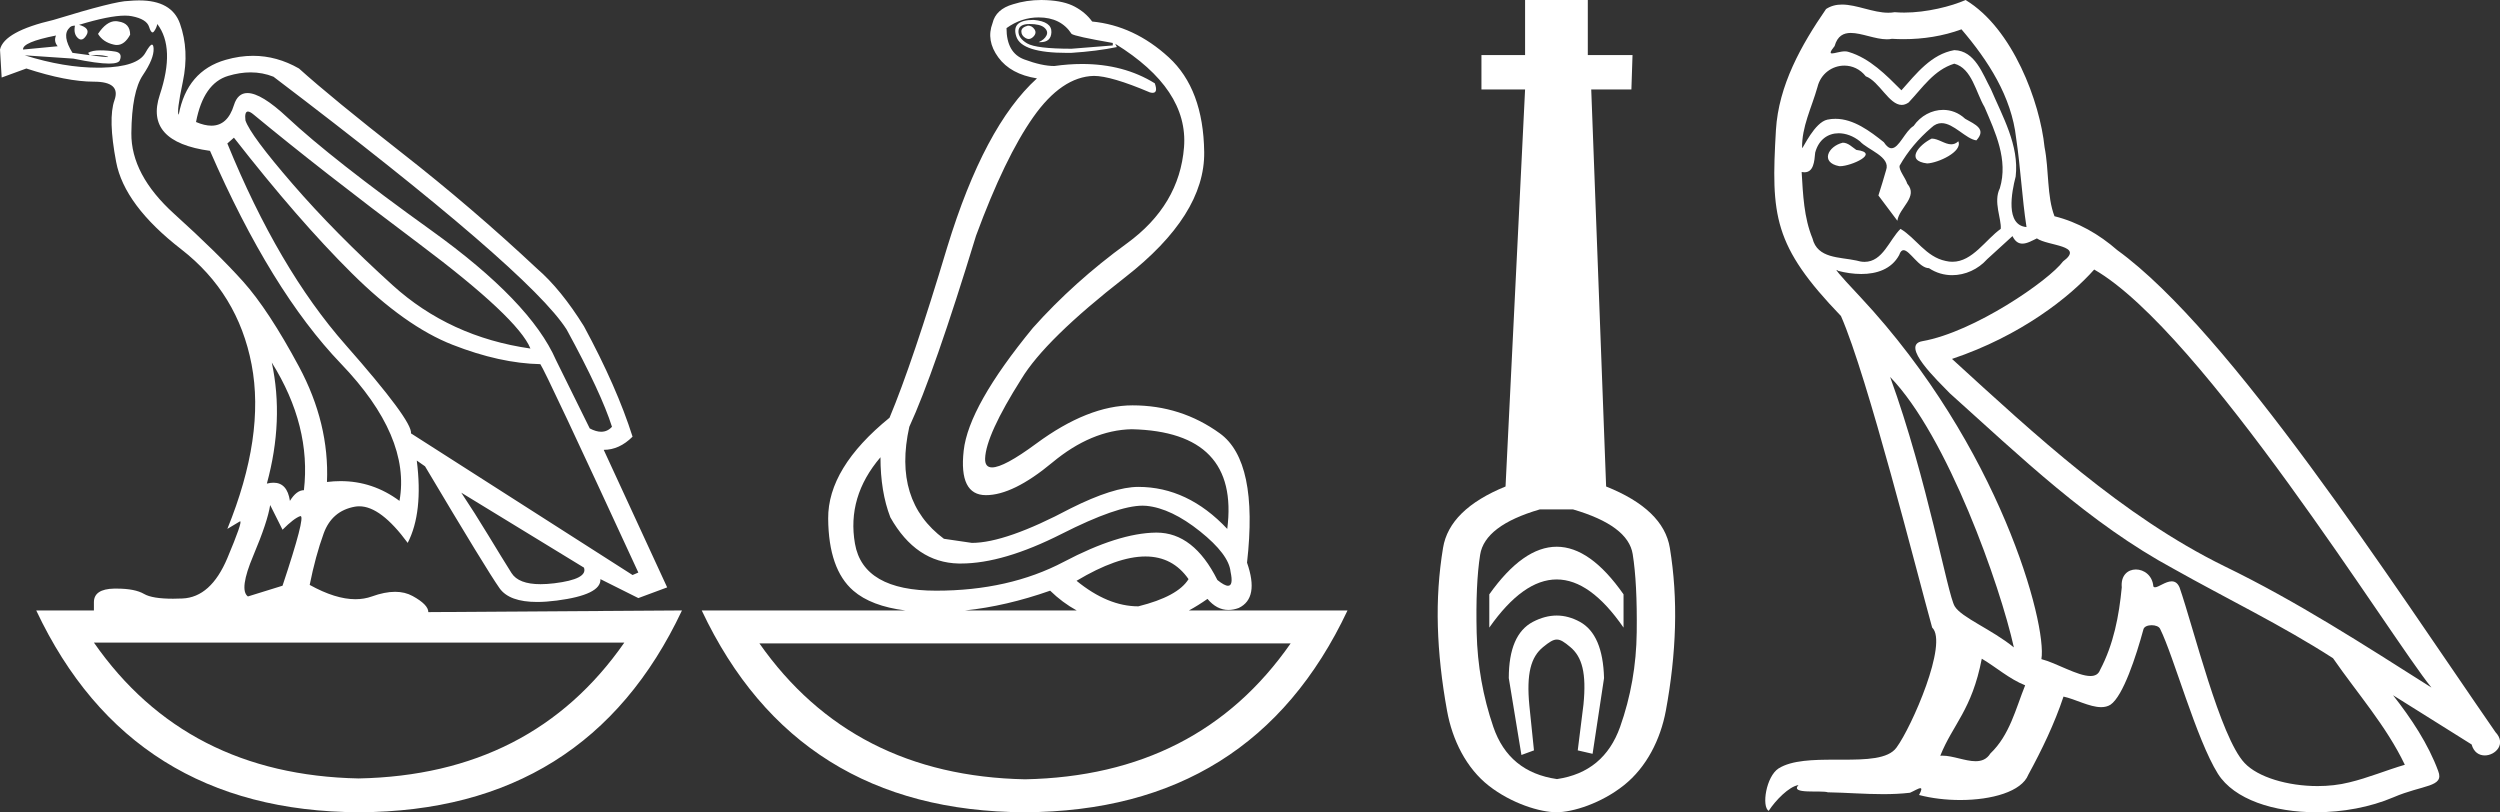 <?xml version="1.0" encoding="UTF-8" standalone="no"?>
<svg
   width="55.402"
   height="18.0"
   version="1.1"
   id="svg8"
   sodipodi:docname="neferemnebti.svg"
   inkscape:version="1.1.1 (3bf5ae0d25, 2021-09-20)"
   xmlns:inkscape="http://www.inkscape.org/namespaces/inkscape"
   xmlns:sodipodi="http://sodipodi.sourceforge.net/DTD/sodipodi-0.dtd"
   xmlns="http://www.w3.org/2000/svg"
   xmlns:svg="http://www.w3.org/2000/svg">
  <rect width="100%" height="100%" fill="#333333" stroke="none"/>
  <defs
     id="defs12" />
  <sodipodi:namedview
     id="namedview10"
     pagecolor="#ffffff"
     bordercolor="#666666"
     borderopacity="1.0"
     inkscape:pageshadow="2"
     inkscape:pageopacity="0.0"
     inkscape:pagecheckerboard="0"
     showgrid="false"
     inkscape:zoom="24.818474"
     inkscape:cx="27.680993"
     inkscape:cy="9.0053886"
     inkscape:window-width="1920"
     inkscape:window-height="1001"
     inkscape:window-x="-9"
     inkscape:window-y="-9"
     inkscape:window-maximized="1"
     inkscape:current-layer="svg8" />
  <path
     d="M 22.78 0.568 Q 22.634 0.605 22.634 0.696 Q 22.634 0.787 22.725 0.842 Q 22.761 0.864 22.796 0.864 Q 22.849 0.864 22.898 0.815 Q 22.98 0.733 22.926 0.651 Q 22.871 0.568 22.78 0.568 ZM 2.561 0.469 Q 2.36 0.469 2.172 0.751 Q 2.282 0.934 2.519 0.988 Q 2.555 0.997 2.59 0.997 Q 2.762 0.997 2.884 0.769 Q 2.884 0.514 2.628 0.477 Q 2.595 0.469 2.561 0.469 ZM 1.241 0.787 Q 1.186 0.915 1.278 1.025 L 0.511 1.098 Q 0.493 0.934 1.241 0.787 ZM 1.988 1.223 Q 1.988 1.223 1.988 1.223 L 1.988 1.223 L 1.988 1.223 ZM 2.126 1.22 Q 2.284 1.22 2.382 1.253 Q 2.418 1.265 2.381 1.265 Q 2.314 1.265 2.003 1.225 L 2.003 1.225 Q 2.068 1.22 2.126 1.22 ZM 5.495 2.472 Q 5.541 2.472 5.622 2.54 Q 7.1 3.763 9.291 5.405 Q 11.481 7.048 11.755 7.724 Q 9.966 7.468 8.698 6.318 Q 7.429 5.168 6.489 4.082 Q 5.549 2.996 5.439 2.668 Q 5.416 2.472 5.495 2.472 ZM 5.554 1.604 Q 5.82 1.604 6.06 1.7 Q 11.737 6.008 12.558 7.304 Q 13.325 8.709 13.562 9.458 Q 13.462 9.568 13.322 9.568 Q 13.209 9.568 13.069 9.494 L 12.321 7.979 Q 11.755 6.683 9.555 5.104 Q 7.356 3.525 6.37 2.604 Q 5.791 2.062 5.483 2.062 Q 5.267 2.062 5.184 2.33 Q 5.043 2.785 4.685 2.785 Q 4.534 2.785 4.344 2.704 Q 4.508 1.846 5.056 1.682 Q 5.315 1.604 5.554 1.604 ZM 6.023 8.034 Q 6.9 9.439 6.735 10.863 Q 6.571 10.863 6.425 11.1 Q 6.365 10.697 6.061 10.697 Q 5.994 10.697 5.914 10.717 Q 6.297 9.312 6.023 8.034 ZM 2.769 0.346 Q 2.855 0.346 2.92 0.359 Q 3.249 0.422 3.304 0.596 Q 3.342 0.718 3.381 0.718 Q 3.397 0.718 3.413 0.696 Q 3.468 0.623 3.486 0.532 Q 3.888 1.061 3.541 2.102 Q 3.194 3.142 4.654 3.343 Q 6.005 6.446 7.557 8.061 Q 9.108 9.677 8.853 11.1 Q 8.263 10.662 7.548 10.662 Q 7.4 10.662 7.246 10.681 Q 7.301 9.385 6.626 8.125 Q 5.95 6.866 5.385 6.236 Q 4.819 5.606 3.86 4.739 Q 2.902 3.872 2.911 2.95 Q 2.92 2.029 3.167 1.664 Q 3.413 1.299 3.404 1.08 Q 3.4 0.989 3.368 0.989 Q 3.323 0.989 3.222 1.171 Q 3.048 1.481 2.263 1.499 Q 2.217 1.5 2.171 1.5 Q 1.424 1.5 0.548 1.226 L 0.548 1.226 L 1.625 1.299 Q 2.157 1.409 2.415 1.409 Q 2.627 1.409 2.656 1.335 Q 2.72 1.171 2.555 1.143 Q 2.391 1.116 2.218 1.116 Q 2.044 1.116 1.953 1.171 L 1.988 1.223 L 1.988 1.223 Q 1.828 1.202 1.606 1.171 Q 1.369 0.787 1.533 0.623 Q 1.57 0.568 1.661 0.568 Q 1.625 0.751 1.725 0.842 Q 1.762 0.876 1.798 0.876 Q 1.859 0.876 1.917 0.778 Q 2.008 0.623 1.752 0.55 Q 2.424 0.346 2.769 0.346 ZM 23.017 0.386 Q 23.51 0.386 23.747 0.751 Q 23.82 0.806 24.66 0.952 L 24.66 1.007 L 23.747 1.08 Q 22.962 1.08 22.761 0.961 Q 22.561 0.842 22.57 0.687 Q 22.579 0.532 22.816 0.532 Q 23.053 0.532 23.145 0.614 Q 23.236 0.696 23.19 0.787 Q 23.145 0.879 23.017 0.934 Q 23.037 0.935 23.055 0.935 Q 23.291 0.935 23.3 0.714 Q 23.309 0.477 22.907 0.441 Q 22.396 0.441 22.524 0.815 Q 22.646 1.172 23.647 1.172 Q 23.696 1.172 23.747 1.171 Q 24.313 1.134 24.751 1.043 L 24.714 0.97 L 24.714 0.97 Q 26.339 1.974 26.239 3.261 Q 26.138 4.548 24.97 5.396 Q 23.802 6.245 22.889 7.267 Q 21.465 9.001 21.356 9.987 Q 21.246 10.973 21.849 10.973 Q 22.451 10.973 23.318 10.252 Q 24.185 9.531 25.08 9.512 Q 27.471 9.567 27.197 11.721 Q 26.321 10.79 25.226 10.79 Q 24.678 10.79 23.729 11.265 Q 22.287 12.031 21.538 12.031 L 20.918 11.94 Q 19.786 11.1 20.151 9.458 Q 20.699 8.271 21.63 5.223 Q 22.269 3.489 22.898 2.595 Q 23.528 1.7 24.24 1.682 Q 24.623 1.682 25.481 2.047 Q 25.517 2.057 25.543 2.057 Q 25.666 2.057 25.591 1.846 Q 24.901 1.418 23.981 1.418 Q 23.684 1.418 23.364 1.463 Q 23.09 1.463 22.698 1.317 Q 22.305 1.171 22.305 0.623 Q 22.634 0.386 23.017 0.386 ZM 5.184 3.051 Q 6.608 4.876 7.794 6.053 Q 8.98 7.231 10.03 7.641 Q 11.08 8.052 11.974 8.07 Q 12.083 8.216 14.146 12.688 L 14.018 12.743 L 9.108 9.604 Q 9.145 9.33 7.657 7.641 Q 6.169 5.953 5.038 3.179 L 5.184 3.051 ZM 10.222 10.918 L 12.941 12.579 Q 13.033 12.834 12.284 12.926 Q 12.118 12.946 11.979 12.946 Q 11.491 12.946 11.335 12.698 Q 11.134 12.378 10.824 11.867 Q 10.514 11.356 10.222 10.918 ZM 19.512 10.133 Q 19.512 10.9 19.731 11.465 Q 20.297 12.469 21.246 12.488 Q 21.271 12.488 21.297 12.488 Q 22.231 12.488 23.528 11.831 Q 24.761 11.206 25.322 11.206 Q 25.367 11.206 25.408 11.21 Q 25.956 11.265 26.595 11.776 Q 27.233 12.287 27.27 12.67 Q 27.337 12.981 27.214 12.981 Q 27.135 12.981 26.978 12.853 Q 26.453 11.803 25.632 11.803 Q 25.625 11.803 25.618 11.803 Q 24.787 11.812 23.574 12.451 Q 22.36 13.09 20.744 13.09 Q 19.129 13.09 18.947 12.05 Q 18.764 11.009 19.512 10.133 ZM 5.987 11.192 L 6.261 11.739 Q 6.516 11.484 6.653 11.438 Q 6.657 11.437 6.66 11.437 Q 6.775 11.437 6.261 12.98 L 5.494 13.218 Q 5.293 13.072 5.613 12.314 Q 5.932 11.557 5.987 11.192 ZM 25.384 12.332 Q 25.989 12.332 26.339 12.834 Q 26.102 13.218 25.226 13.437 Q 24.55 13.437 23.857 12.871 Q 24.757 12.332 25.384 12.332 ZM 23.272 13.09 Q 23.544 13.355 23.86 13.528 L 21.387 13.528 Q 22.296 13.433 23.272 13.09 ZM 13.836 14.24 Q 11.794 17.175 7.949 17.251 L 7.949 17.251 Q 4.123 17.175 2.081 14.24 ZM 28.602 14.258 Q 26.56 17.193 22.716 17.27 L 22.716 17.27 Q 18.889 17.193 16.829 14.258 ZM 3.083 0.009 Q 2.972 0.009 2.847 0.021 Q 2.555 0.021 1.186 0.441 Q 0.091 0.696 0.0 1.098 L 0.037 1.718 L 0.584 1.518 Q 1.478 1.81 2.081 1.81 Q 2.683 1.81 2.537 2.22 Q 2.391 2.631 2.574 3.589 Q 2.756 4.548 4.016 5.524 Q 5.275 6.501 5.576 8.08 Q 5.877 9.658 5.038 11.721 L 5.312 11.557 Q 5.317 11.553 5.321 11.553 Q 5.381 11.553 5.038 12.369 Q 4.673 13.236 4.043 13.263 Q 3.932 13.268 3.834 13.268 Q 3.375 13.268 3.194 13.163 Q 2.99 13.044 2.587 13.044 Q 2.558 13.044 2.528 13.044 Q 2.081 13.053 2.081 13.346 L 2.081 13.528 L 0.803 13.528 Q 2.902 17.982 7.958 18 Q 13.014 17.982 15.113 13.528 L 15.113 13.528 L 9.492 13.565 Q 9.492 13.4 9.145 13.209 Q 8.975 13.115 8.756 13.115 Q 8.526 13.115 8.241 13.218 Q 8.071 13.279 7.876 13.279 Q 7.434 13.279 6.863 12.962 Q 6.991 12.323 7.173 11.821 Q 7.356 11.319 7.867 11.228 Q 7.914 11.22 7.963 11.22 Q 8.439 11.22 9.035 12.031 Q 9.382 11.356 9.236 10.206 L 9.236 10.206 L 9.419 10.334 Q 10.787 12.634 11.07 13.035 Q 11.285 13.34 11.904 13.34 Q 12.101 13.34 12.339 13.309 Q 13.325 13.181 13.306 12.834 L 13.306 12.834 L 14.146 13.254 L 14.785 13.017 L 13.379 9.969 Q 13.726 9.969 14.018 9.677 Q 13.671 8.581 12.941 7.231 Q 12.43 6.409 11.901 5.953 Q 10.459 4.602 8.907 3.389 Q 7.356 2.175 6.626 1.518 Q 6.135 1.237 5.607 1.237 Q 5.31 1.237 5.001 1.326 Q 4.143 1.572 3.961 2.54 Q 3.906 2.503 4.052 1.81 Q 4.198 1.116 3.988 0.523 Q 3.806 0.009 3.083 0.009 ZM 23.079 0.0 Q 22.748 0.0 22.451 0.094 Q 22.068 0.203 21.995 0.514 Q 21.849 0.897 22.123 1.271 Q 22.396 1.645 22.98 1.737 Q 21.812 2.795 20.991 5.478 Q 20.224 8.034 19.713 9.257 Q 18.344 10.37 18.353 11.493 Q 18.362 12.615 18.91 13.09 Q 19.306 13.433 20.064 13.528 L 15.551 13.528 Q 17.651 17.982 22.707 18 Q 27.763 17.982 29.862 13.528 L 26.348 13.528 Q 26.549 13.419 26.759 13.272 Q 26.964 13.517 27.224 13.517 Q 27.333 13.517 27.452 13.473 Q 27.909 13.254 27.635 12.469 Q 27.89 10.224 27.033 9.604 Q 26.175 8.983 25.098 8.983 Q 24.112 8.983 22.962 9.832 Q 22.249 10.358 21.985 10.358 Q 21.824 10.358 21.831 10.16 Q 21.849 9.64 22.634 8.399 Q 23.163 7.523 24.934 6.145 Q 26.704 4.767 26.686 3.37 Q 26.668 1.974 25.901 1.271 Q 25.134 0.568 24.203 0.477 Q 24.057 0.276 23.82 0.149 Q 23.583 0.021 23.19 0.003 Q 23.134 0.0 23.079 0.0 Z"
     style="fill:#ffffff;stroke:none"
     id="path2" />
  <path
     d="M 34.498 12.116 C 34.002 12.116 33.504 12.468 33.004 13.171 L 33.004 13.908 C 33.504 13.196 34.002 12.841 34.498 12.841 C 34.994 12.841 35.487 13.196 35.979 13.908 L 35.979 13.171 C 35.487 12.468 34.994 12.116 34.498 12.116 ZM 34.498 13.641 C 34.324 13.641 34.148 13.688 33.97 13.781 C 33.614 13.968 33.436 14.383 33.436 15.027 L 33.716 16.731 L 33.994 16.629 L 33.892 15.637 C 33.824 14.925 33.926 14.559 34.197 14.339 C 34.333 14.228 34.417 14.173 34.501 14.173 C 34.585 14.173 34.667 14.228 34.799 14.339 C 35.062 14.559 35.159 14.917 35.091 15.612 L 34.964 16.629 L 35.293 16.705 L 35.547 15.027 C 35.53 14.383 35.352 13.968 35.013 13.781 C 34.843 13.688 34.672 13.641 34.498 13.641 ZM 34.86 11.289 C 35.674 11.527 36.115 11.857 36.182 12.281 C 36.25 12.705 36.28 13.281 36.271 14.01 C 36.263 14.739 36.14 15.438 35.903 16.108 C 35.665 16.777 35.199 17.163 34.504 17.265 C 33.792 17.163 33.322 16.777 33.093 16.108 C 32.864 15.438 32.741 14.743 32.724 14.023 C 32.707 13.302 32.733 12.726 32.801 12.294 C 32.869 11.862 33.309 11.527 34.123 11.289 ZM 33.797 0.0 L 33.797 1.22 L 32.83 1.22 L 32.83 1.983 L 33.797 1.983 L 33.364 10.781 C 32.534 11.12 32.072 11.573 31.979 12.141 C 31.885 12.709 31.847 13.29 31.864 13.883 C 31.881 14.476 31.949 15.099 32.068 15.752 C 32.186 16.404 32.496 17.025 32.996 17.415 C 33.496 17.805 34.127 18 34.492 18 C 34.856 18 35.487 17.801 35.987 17.402 C 36.488 17.004 36.797 16.388 36.916 15.752 C 37.034 15.116 37.102 14.497 37.119 13.896 C 37.136 13.294 37.098 12.709 37.005 12.141 C 36.911 11.573 36.441 11.12 35.593 10.781 L 35.263 1.983 L 36.153 1.983 L 36.178 1.22 L 35.187 1.22 L 35.187 0.0 Z"
     style="fill:#ffffff;stroke:none"
     id="path4" />
  <path
     d="M 42.808 3.071 C 42.538 3.202 42.207 3.562 42.708 3.622 C 42.948 3.612 43.498 3.362 43.398 3.131 L 43.398 3.131 C 43.346 3.181 43.293 3.198 43.24 3.198 C 43.099 3.198 42.953 3.071 42.808 3.071 ZM 40.837 3.162 C 40.507 3.242 40.336 3.602 40.757 3.682 C 40.764 3.682 40.771 3.683 40.779 3.683 C 41.02 3.683 41.68 3.389 41.137 3.322 C 41.047 3.262 40.957 3.162 40.837 3.162 ZM 43.468 0.65 C 44.058 1.341 44.578 2.141 44.679 3.061 C 44.779 3.722 44.809 4.382 44.909 5.032 C 44.438 4.992 44.578 4.262 44.669 3.912 C 44.749 3.222 44.378 2.581 44.118 1.971 C 43.938 1.641 43.768 1.121 43.308 1.111 C 42.798 1.201 42.467 1.631 42.137 2.001 C 41.797 1.661 41.437 1.291 40.967 1.151 C 40.942 1.142 40.915 1.138 40.885 1.138 C 40.78 1.138 40.657 1.184 40.6 1.184 C 40.551 1.184 40.552 1.15 40.657 1.02 C 40.72 0.796 40.852 0.73 41.015 0.73 C 41.253 0.73 41.558 0.871 41.815 0.871 C 41.853 0.871 41.891 0.868 41.927 0.86 C 42.012 0.865 42.096 0.868 42.181 0.868 C 42.619 0.868 43.057 0.801 43.468 0.65 ZM 43.308 1.411 C 43.698 1.511 43.788 2.051 43.978 2.371 C 44.218 2.931 44.508 3.542 44.318 4.172 C 44.168 4.472 44.358 4.852 44.338 5.072 C 44.005 5.307 43.712 5.801 43.269 5.801 C 43.22 5.801 43.17 5.796 43.118 5.783 C 42.678 5.693 42.457 5.273 42.117 5.072 C 41.871 5.31 41.725 5.803 41.32 5.803 C 41.264 5.803 41.203 5.793 41.137 5.773 C 40.767 5.693 40.276 5.733 40.166 5.283 C 39.976 4.822 39.956 4.312 39.926 3.812 L 39.926 3.812 C 39.948 3.816 39.969 3.818 39.987 3.818 C 40.19 3.818 40.208 3.583 40.226 3.382 C 40.304 3.089 40.514 2.953 40.747 2.953 C 40.904 2.953 41.072 3.015 41.217 3.131 C 41.387 3.322 41.907 3.472 41.797 3.772 C 41.747 3.952 41.687 4.142 41.627 4.332 L 42.047 4.892 C 42.087 4.602 42.518 4.362 42.267 4.072 C 42.227 3.942 42.077 3.772 42.097 3.672 C 42.277 3.352 42.518 3.071 42.798 2.831 C 42.873 2.758 42.95 2.729 43.027 2.729 C 43.295 2.729 43.565 3.08 43.798 3.111 C 44.028 2.861 43.778 2.761 43.548 2.631 C 43.405 2.497 43.233 2.435 43.061 2.435 C 42.811 2.435 42.562 2.566 42.407 2.791 C 42.217 2.905 42.085 3.285 41.918 3.285 C 41.866 3.285 41.81 3.248 41.747 3.151 C 41.442 2.907 41.076 2.633 40.675 2.633 C 40.616 2.633 40.557 2.638 40.497 2.651 C 40.213 2.71 39.959 3.283 39.937 3.283 C 39.937 3.283 39.937 3.282 39.936 3.282 C 39.926 2.811 40.146 2.391 40.276 1.931 C 40.349 1.628 40.608 1.454 40.872 1.454 C 41.045 1.454 41.22 1.529 41.347 1.691 C 41.645 1.801 41.863 2.325 42.143 2.325 C 42.192 2.325 42.244 2.308 42.297 2.271 C 42.608 1.941 42.858 1.551 43.308 1.411 ZM 41.887 8.354 C 43.158 9.665 44.328 12.986 44.629 14.347 C 44.138 13.947 43.468 13.686 43.318 13.436 C 43.158 13.176 42.718 10.645 41.887 8.354 ZM 46.409 5.973 C 48.81 7.353 52.992 14.147 53.883 15.237 C 52.382 14.287 50.901 13.326 49.291 12.546 C 47.03 11.435 45.099 9.635 43.258 7.954 C 44.779 7.444 45.869 6.583 46.409 5.973 ZM 43.918 14.597 C 44.238 14.787 44.528 15.047 44.879 15.187 C 44.669 15.707 44.538 16.288 44.108 16.698 C 44.027 16.828 43.912 16.869 43.78 16.869 C 43.553 16.869 43.276 16.746 43.045 16.746 C 43.029 16.746 43.013 16.747 42.998 16.748 C 43.278 16.048 43.698 15.737 43.918 14.597 ZM 44.598 5.232 C 44.659 5.358 44.736 5.399 44.818 5.399 C 44.926 5.399 45.042 5.328 45.139 5.283 C 45.379 5.453 46.209 5.433 45.719 5.793 C 45.409 6.213 43.751 7.359 42.6 7.561 C 42.103 7.648 42.938 8.434 43.208 8.714 C 44.769 10.115 46.299 11.596 48.17 12.606 C 49.341 13.266 50.571 13.857 51.702 14.587 C 52.242 15.367 52.882 16.088 53.293 16.948 C 52.882 17.068 52.482 17.238 52.062 17.338 C 51.84 17.394 51.6 17.42 51.359 17.42 C 50.699 17.42 50.034 17.223 49.741 16.908 C 49.201 16.338 48.61 13.907 48.3 13.016 C 48.256 12.916 48.194 12.883 48.126 12.883 C 47.991 12.883 47.834 13.015 47.756 13.015 C 47.741 13.015 47.728 13.009 47.72 12.996 C 47.7 12.75 47.511 12.62 47.333 12.62 C 47.158 12.62 46.995 12.747 47.02 13.016 C 46.96 13.646 46.84 14.277 46.539 14.847 C 46.503 14.944 46.426 14.981 46.325 14.981 C 46.04 14.981 45.563 14.688 45.239 14.607 C 45.369 13.837 44.318 9.895 41.237 6.593 C 41.129 6.477 40.66 5.982 40.701 5.982 C 40.705 5.982 40.717 5.988 40.737 6.003 C 40.894 6.044 41.072 6.072 41.248 6.072 C 41.585 6.072 41.916 5.968 42.087 5.653 C 42.113 5.575 42.146 5.544 42.184 5.544 C 42.321 5.544 42.528 5.943 42.748 5.943 C 42.907 6.049 43.085 6.098 43.261 6.098 C 43.552 6.098 43.839 5.967 44.038 5.743 C 44.228 5.573 44.408 5.403 44.598 5.232 ZM 43.558 0.0 C 43.244 0.14 42.693 0.279 42.199 0.279 C 42.127 0.279 42.056 0.276 41.987 0.27 C 41.94 0.279 41.893 0.282 41.845 0.282 C 41.508 0.282 41.145 0.101 40.82 0.101 C 40.695 0.101 40.577 0.128 40.467 0.2 C 39.916 1 39.416 1.891 39.356 2.881 C 39.246 4.782 39.296 5.443 40.797 7.003 C 41.387 8.344 42.487 12.716 42.818 13.907 C 43.178 14.247 42.367 16.108 42.027 16.568 C 41.842 16.823 41.354 16.835 40.83 16.835 C 40.773 16.835 40.716 16.835 40.659 16.835 C 40.187 16.835 39.71 16.845 39.416 17.028 C 39.136 17.208 39.036 17.878 39.196 17.969 C 39.346 17.738 39.646 17.428 39.856 17.398 L 39.856 17.398 C 39.656 17.608 40.356 17.508 40.507 17.558 C 40.911 17.565 41.32 17.599 41.731 17.599 C 41.93 17.599 42.129 17.591 42.327 17.568 C 42.417 17.529 42.514 17.467 42.556 17.467 C 42.589 17.467 42.589 17.505 42.528 17.618 C 42.811 17.692 43.129 17.729 43.44 17.729 C 44.14 17.729 44.803 17.542 44.949 17.168 C 45.249 16.618 45.529 16.038 45.729 15.437 C 45.984 15.491 46.306 15.671 46.563 15.671 C 46.638 15.671 46.708 15.656 46.77 15.617 C 47.05 15.427 47.34 14.537 47.5 13.947 C 47.515 13.885 47.598 13.855 47.683 13.855 C 47.764 13.855 47.846 13.883 47.87 13.937 C 48.17 14.537 48.67 16.378 49.151 17.148 C 49.513 17.719 50.391 18 51.326 18 C 51.914 18 52.525 17.889 53.042 17.668 C 53.693 17.388 54.173 17.448 54.033 17.088 C 53.813 16.488 53.433 15.918 53.032 15.407 L 53.032 15.407 C 53.613 15.767 54.193 16.138 54.773 16.498 C 54.821 16.672 54.941 16.741 55.064 16.741 C 55.301 16.741 55.547 16.485 55.304 16.228 C 53.032 12.946 49.421 7.353 46.92 5.543 C 46.519 5.192 46.049 4.922 45.529 4.792 C 45.359 4.352 45.409 3.762 45.309 3.262 C 45.209 2.271 44.608 0.63 43.558 0.0 Z"
     style="fill:#ffffff;stroke:none"
     id="path6" />
</svg>
